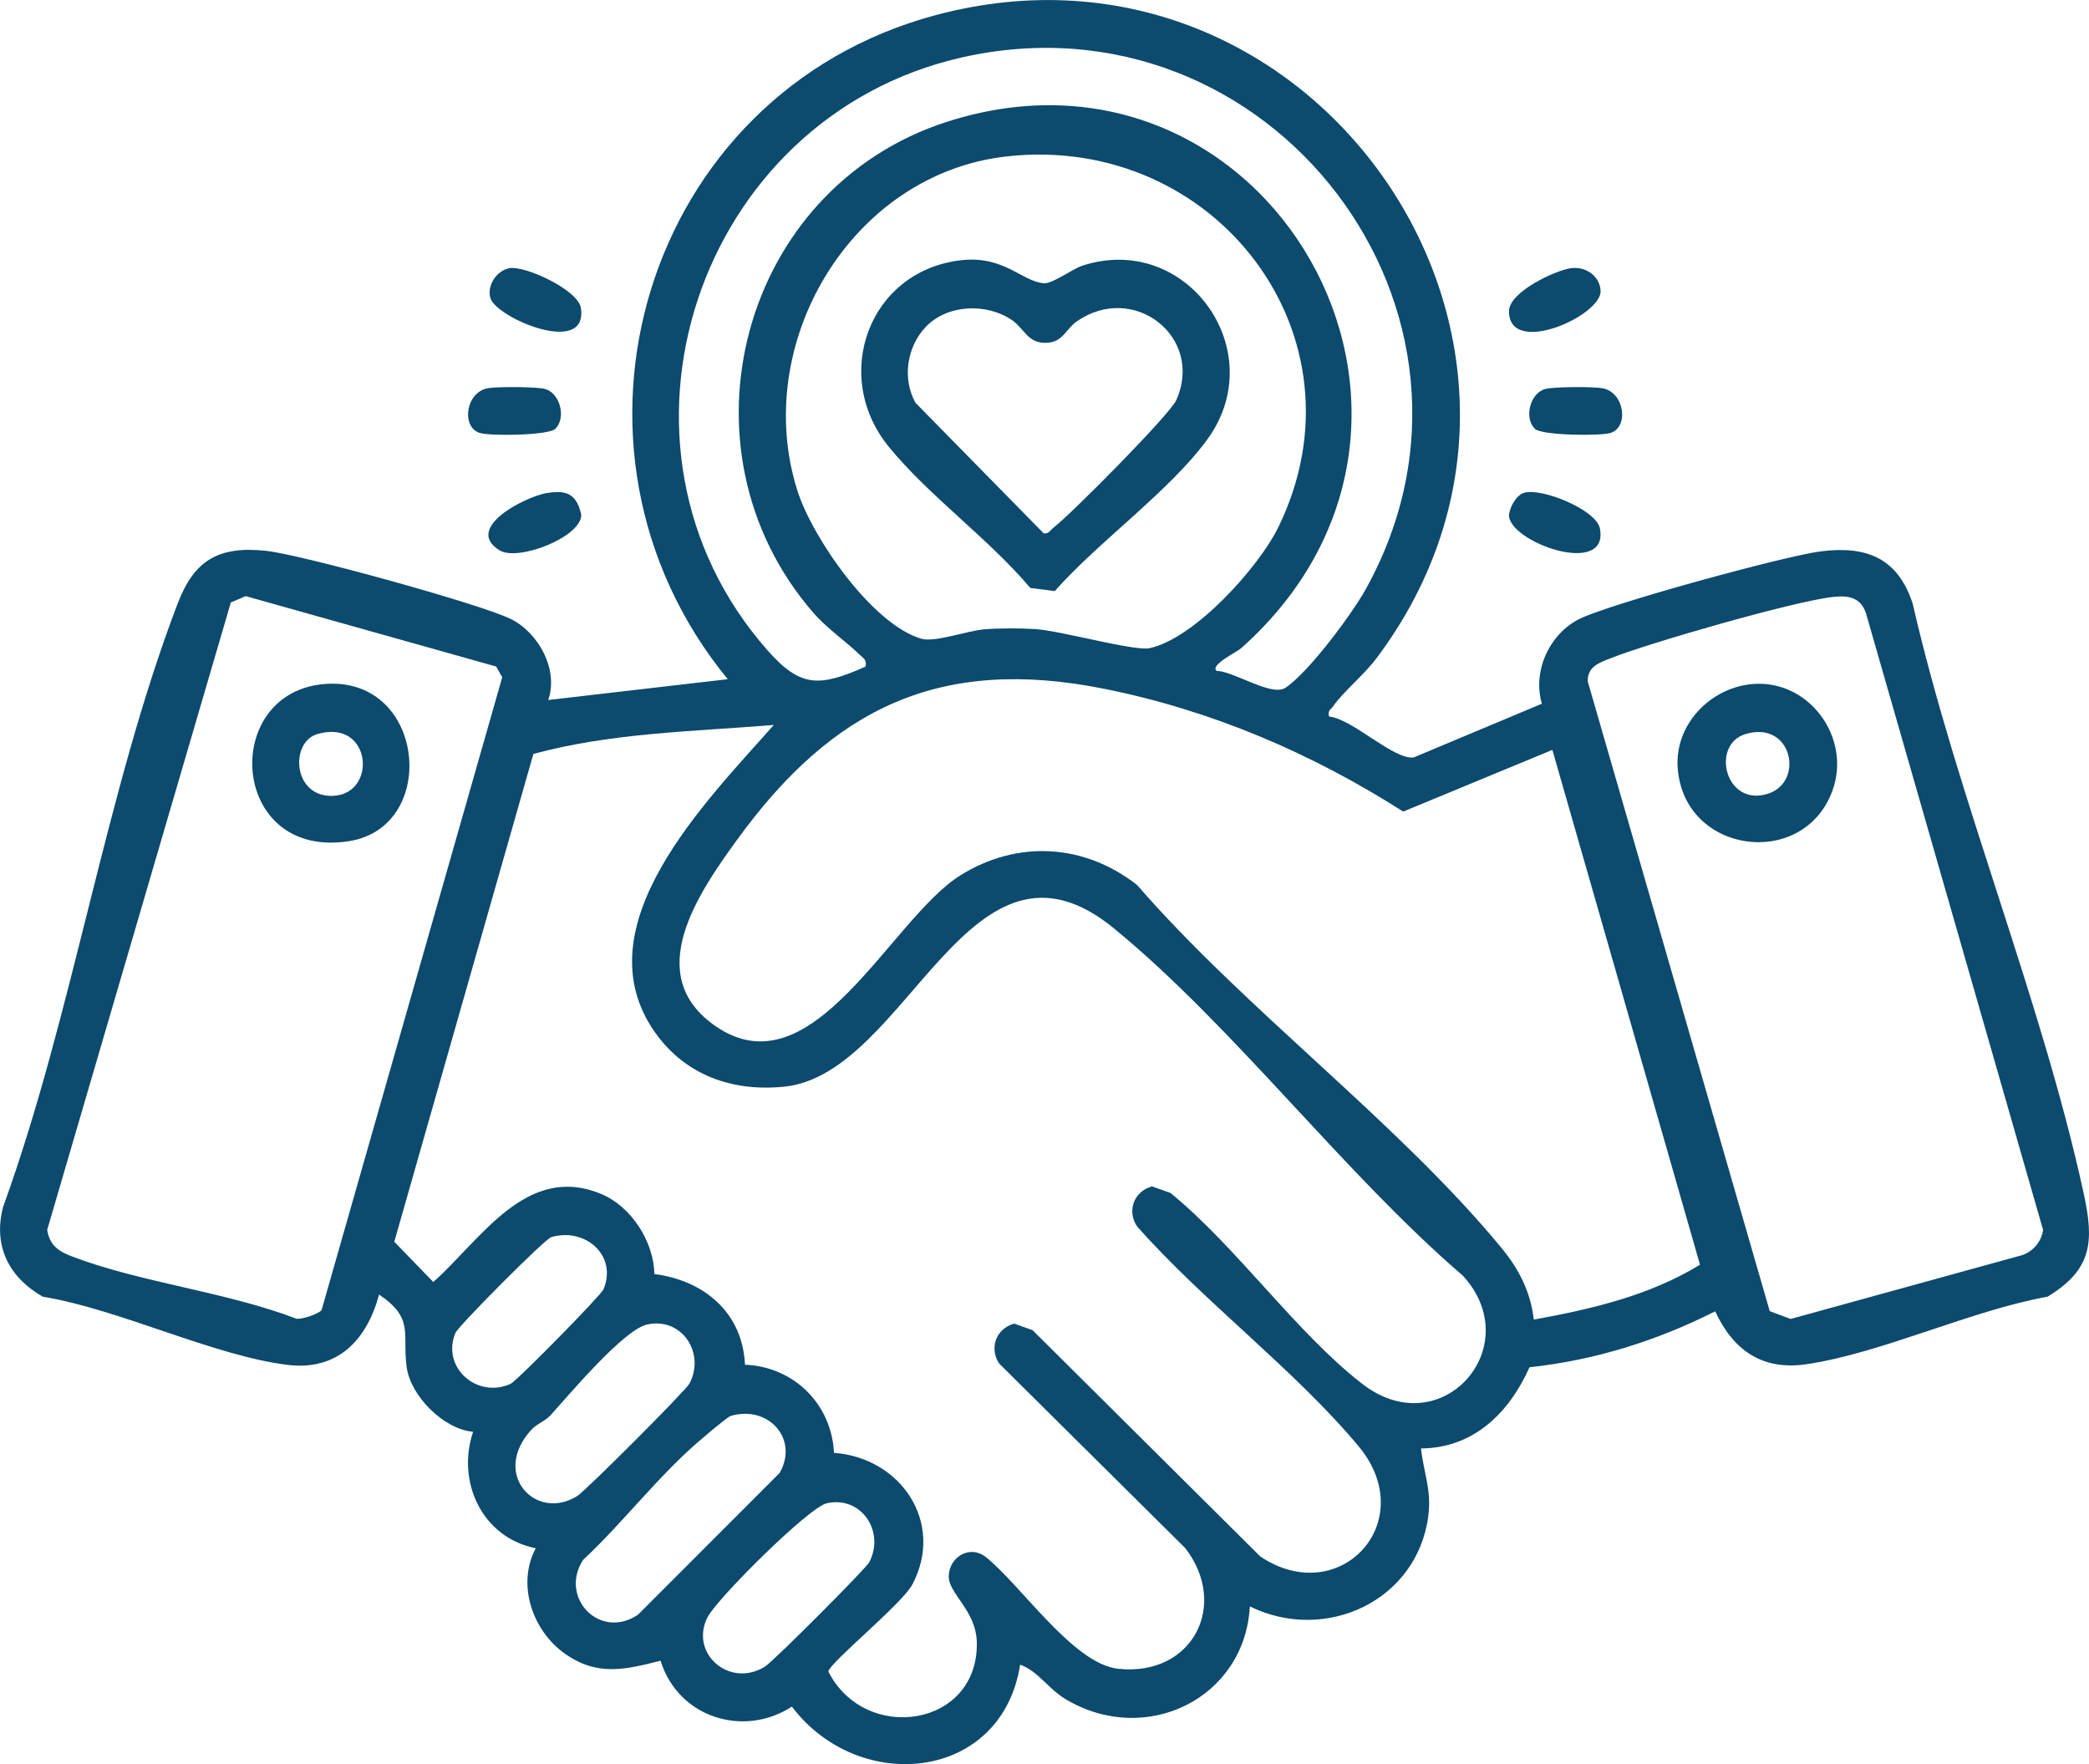 <svg width="90" height="76" viewBox="0 0 90 76" fill="none" xmlns="http://www.w3.org/2000/svg">
<g clip-path="url(#clip0_2_2007)">
<path d="M57.264 30.869C58.282 30.98 60.042 32.739 60.902 32.633L66.428 30.318C66.019 28.926 66.74 27.31 68.058 26.66C69.376 26.011 76.878 23.951 78.45 23.753C80.429 23.503 81.761 24.049 82.402 25.997C84.34 34.442 87.951 43.034 89.776 51.435C90.221 53.486 90.145 54.693 88.213 55.864C84.902 56.459 81.059 58.298 77.823 58.774C75.915 59.054 74.665 58.16 73.895 56.494C71.393 57.76 68.704 58.603 65.896 58.904C65.02 60.863 63.489 62.388 61.221 62.401C61.339 63.477 61.682 64.181 61.535 65.311C61.055 68.982 57.095 70.8 53.847 69.207C53.631 73.163 49.387 75.253 45.943 73.223C45.154 72.759 44.737 72.001 43.951 71.715C43.157 76.764 36.997 77.334 34.118 73.525C31.994 74.892 29.202 73.96 28.46 71.547C26.924 71.933 25.742 72.226 24.35 71.253C22.958 70.281 22.243 68.273 23.081 66.7C20.78 66.249 19.653 63.844 20.382 61.684C19.102 61.57 17.683 60.13 17.519 58.891C17.328 57.456 17.855 56.796 16.332 55.771C15.81 57.709 14.566 59.067 12.388 58.801C9.189 58.407 5.145 56.404 1.845 55.864C0.385 55.03 -0.303 53.685 0.131 52.003C3.125 43.754 4.553 34.105 7.656 25.997C8.371 24.128 9.419 23.517 11.455 23.729C12.934 23.881 20.706 26.024 22 26.663C23.212 27.261 24.072 28.858 23.619 30.157L31.353 29.261C23.176 19.286 27.721 4.021 40.31 0.652C56.642 -3.717 69.406 14.887 59.311 28.348C58.754 29.092 57.864 29.807 57.438 30.424C57.335 30.576 57.187 30.6 57.261 30.872L57.264 30.869ZM52.406 28.899C53.192 28.929 54.783 30.027 55.381 29.63C56.38 28.967 58.241 26.465 58.847 25.372C65.438 13.477 54.715 -0.538 41.426 2.478C30.035 5.062 25.3 19.205 33.059 28.008C34.492 29.633 35.294 29.6 37.289 28.72C37.357 28.421 37.191 28.358 37.016 28.187C36.397 27.587 35.643 27.092 35.037 26.394C28.938 19.362 31.902 8.111 40.791 5.25C54.578 0.81 64.551 18.044 53.484 27.916C53.274 28.103 52.149 28.633 52.403 28.896L52.406 28.899ZM43.367 6.739C36.637 7.494 32.338 14.846 34.361 21.158C35.01 23.183 37.575 26.891 39.685 27.516C40.267 27.69 41.661 27.174 42.42 27.111C43.061 27.06 43.94 27.062 44.584 27.101C45.689 27.166 48.866 28.065 49.529 27.924C51.47 27.505 54.232 24.443 55.081 22.699C59.079 14.488 52.349 5.731 43.367 6.739ZM13.854 56.443L21.637 29.179L21.378 28.715L10.587 25.682L9.945 25.954L2.033 52.986C2.134 53.625 2.497 53.897 3.062 54.114C6.015 55.252 9.762 55.654 12.778 56.815C13.043 56.837 13.701 56.614 13.856 56.443H13.854ZM78.993 25.715C77.375 25.878 71.022 27.706 69.398 28.356C68.893 28.557 68.402 28.706 68.402 29.348L76.245 56.486L77.146 56.823L87.129 54.071C87.604 53.907 87.951 53.486 88.022 52.986L80.383 26.391C80.14 25.728 79.632 25.65 78.993 25.715ZM73.24 54.483L66.881 32.306L60.454 34.964C56.494 32.442 52.209 30.606 47.581 29.676C40.512 28.258 35.883 30.481 31.746 36.192C30.089 38.48 27.641 42.007 30.826 44.207C35.021 47.106 38.359 39.596 41.372 37.714C43.831 36.176 46.718 36.347 48.989 38.127C53.639 43.485 60.184 48.318 64.644 53.709C65.435 54.663 65.929 55.608 66.082 56.85C68.563 56.399 71.071 55.818 73.24 54.486V54.483ZM33.332 31.233C29.871 31.516 26.356 31.567 22.98 32.48L16.987 53.497L18.668 55.231C20.717 53.413 22.68 50.098 25.9 51.438C27.205 51.981 28.165 53.494 28.193 54.888C30.327 55.16 31.997 56.548 32.095 58.795C34.208 58.877 35.834 60.505 35.93 62.591C38.806 62.8 40.711 65.594 39.309 68.259C38.864 69.101 35.755 71.618 35.687 72.009C37.262 75.136 42.16 74.421 42.084 70.759C42.054 69.343 40.829 68.656 40.875 67.865C40.922 67.075 41.759 66.564 42.434 67.05C43.967 68.251 46.23 71.691 48.181 71.895C51.382 72.231 52.954 69.142 51.066 66.697L43.045 58.741C42.608 58.07 42.916 57.241 43.692 57.024L44.486 57.306L54.3 67.058C57.722 69.346 61.227 65.547 58.533 62.309C55.804 59.029 51.846 56.073 48.983 52.829C48.547 52.16 48.85 51.332 49.63 51.111L50.425 51.394C53.268 53.704 55.875 57.453 58.705 59.63C62.111 62.249 65.817 58.016 63.031 54.964C57.859 50.514 53.206 44.283 48.006 40.007C41.754 34.863 39.128 46.272 33.785 46.816C31.563 47.041 29.527 46.329 28.22 44.476C24.991 39.898 30.458 34.499 33.337 31.233H33.332ZM23.744 53.301C23.463 53.386 19.738 57.135 19.618 57.429C19.006 58.91 20.554 60.271 21.997 59.619C22.259 59.502 25.892 55.809 26.001 55.546C26.61 54.079 25.207 52.867 23.744 53.299V53.301ZM27.884 57.059C26.858 57.288 24.503 60.111 23.714 60.975C23.482 61.227 23.127 61.341 22.895 61.594C21.14 63.499 23.086 65.567 24.866 64.453C25.24 64.219 29.552 59.904 29.707 59.602C30.398 58.274 29.363 56.733 27.881 57.062L27.884 57.059ZM31.479 61.002C31.334 61.045 30.401 61.847 30.18 62.034C28.397 63.542 26.842 65.599 25.12 67.205C24.077 68.813 25.835 70.677 27.488 69.563L33.588 63.458C34.431 61.993 33.097 60.518 31.481 61.002H31.479ZM35.621 64.762C34.838 64.939 30.884 68.879 30.48 69.677C29.696 71.226 31.432 72.756 32.966 71.794C33.318 71.574 37.303 67.585 37.45 67.303C38.141 65.977 37.103 64.431 35.624 64.762H35.621Z" fill="#0C4A6E"/>
<path d="M21.951 11.553C22.603 11.431 24.904 12.482 25.026 13.268C25.354 15.387 21.358 13.694 21.124 12.83C20.977 12.287 21.399 11.656 21.951 11.553Z" fill="#0C4A6E"/>
<path d="M67.654 11.559C68.287 11.453 68.925 11.874 68.958 12.528C69.013 13.602 65.006 15.392 65.012 13.406C65.012 12.58 66.971 11.67 67.654 11.556V11.559Z" fill="#0C4A6E"/>
<path d="M23.572 21.24C24.44 21.098 24.846 21.299 25.043 22.182C25.046 23.133 22.333 24.193 21.536 23.715C19.939 22.758 22.641 21.389 23.572 21.237V21.24Z" fill="#0C4A6E"/>
<path d="M65.664 21.231C66.417 21.003 68.773 21.96 68.928 22.767C69.338 24.889 65.006 23.37 65.009 22.185C65.05 21.84 65.32 21.335 65.661 21.231H65.664Z" fill="#0C4A6E"/>
<path d="M23.932 18.471C23.637 18.764 21.132 18.789 20.682 18.656C19.858 18.414 20.059 16.903 21.009 16.726C21.397 16.653 23.133 16.659 23.485 16.759C24.145 16.949 24.393 18.006 23.929 18.471H23.932Z" fill="#0C4A6E"/>
<path d="M66.123 18.471C65.659 18.009 65.907 16.949 66.567 16.759C66.922 16.659 68.655 16.653 69.043 16.726C69.995 16.903 70.195 18.416 69.37 18.656C68.92 18.786 66.417 18.764 66.12 18.471H66.123Z" fill="#0C4A6E"/>
<path d="M75.393 29.481C77.893 29.187 79.806 31.766 78.936 34.092C77.664 37.493 72.49 36.779 72.277 33.029C72.176 31.23 73.633 29.687 75.393 29.481ZM75.202 31.624C73.69 32.078 74.321 34.776 76.163 34.197C77.757 33.697 77.214 31.018 75.202 31.624Z" fill="#0C4A6E"/>
<path d="M13.861 29.48C18.324 28.994 18.973 35.602 15.059 36.235C9.937 37.061 9.476 29.959 13.861 29.48ZM13.668 31.627C12.48 31.977 12.606 34.358 14.347 34.287C16.282 34.208 16.015 30.934 13.668 31.627Z" fill="#0C4A6E"/>
<path d="M41.388 11.213C43.258 10.993 44.011 12.121 44.969 12.203C45.348 12.235 46.191 11.586 46.65 11.439C51.153 9.996 54.786 15.137 52.015 18.93C50.381 21.172 47.324 23.332 45.441 25.465L44.387 25.329C42.608 23.215 39.988 21.34 38.279 19.232C35.799 16.172 37.436 11.678 41.388 11.213ZM39.873 14.096C39.066 14.952 38.864 16.322 39.442 17.354L44.963 22.976C45.182 23.017 45.258 22.829 45.395 22.726C46.134 22.161 50.397 17.868 50.678 17.237C51.89 14.518 48.831 12.132 46.38 13.854C45.921 14.178 45.796 14.729 45.119 14.768C44.265 14.816 44.153 14.162 43.577 13.776C42.488 13.045 40.801 13.11 39.873 14.094V14.096Z" fill="#0C4A6E"/>
</g>
<defs>
<clipPath id="clip0_2_2007">
<rect width="90" height="76" fill="white"/>
</clipPath>
</defs>
</svg>
